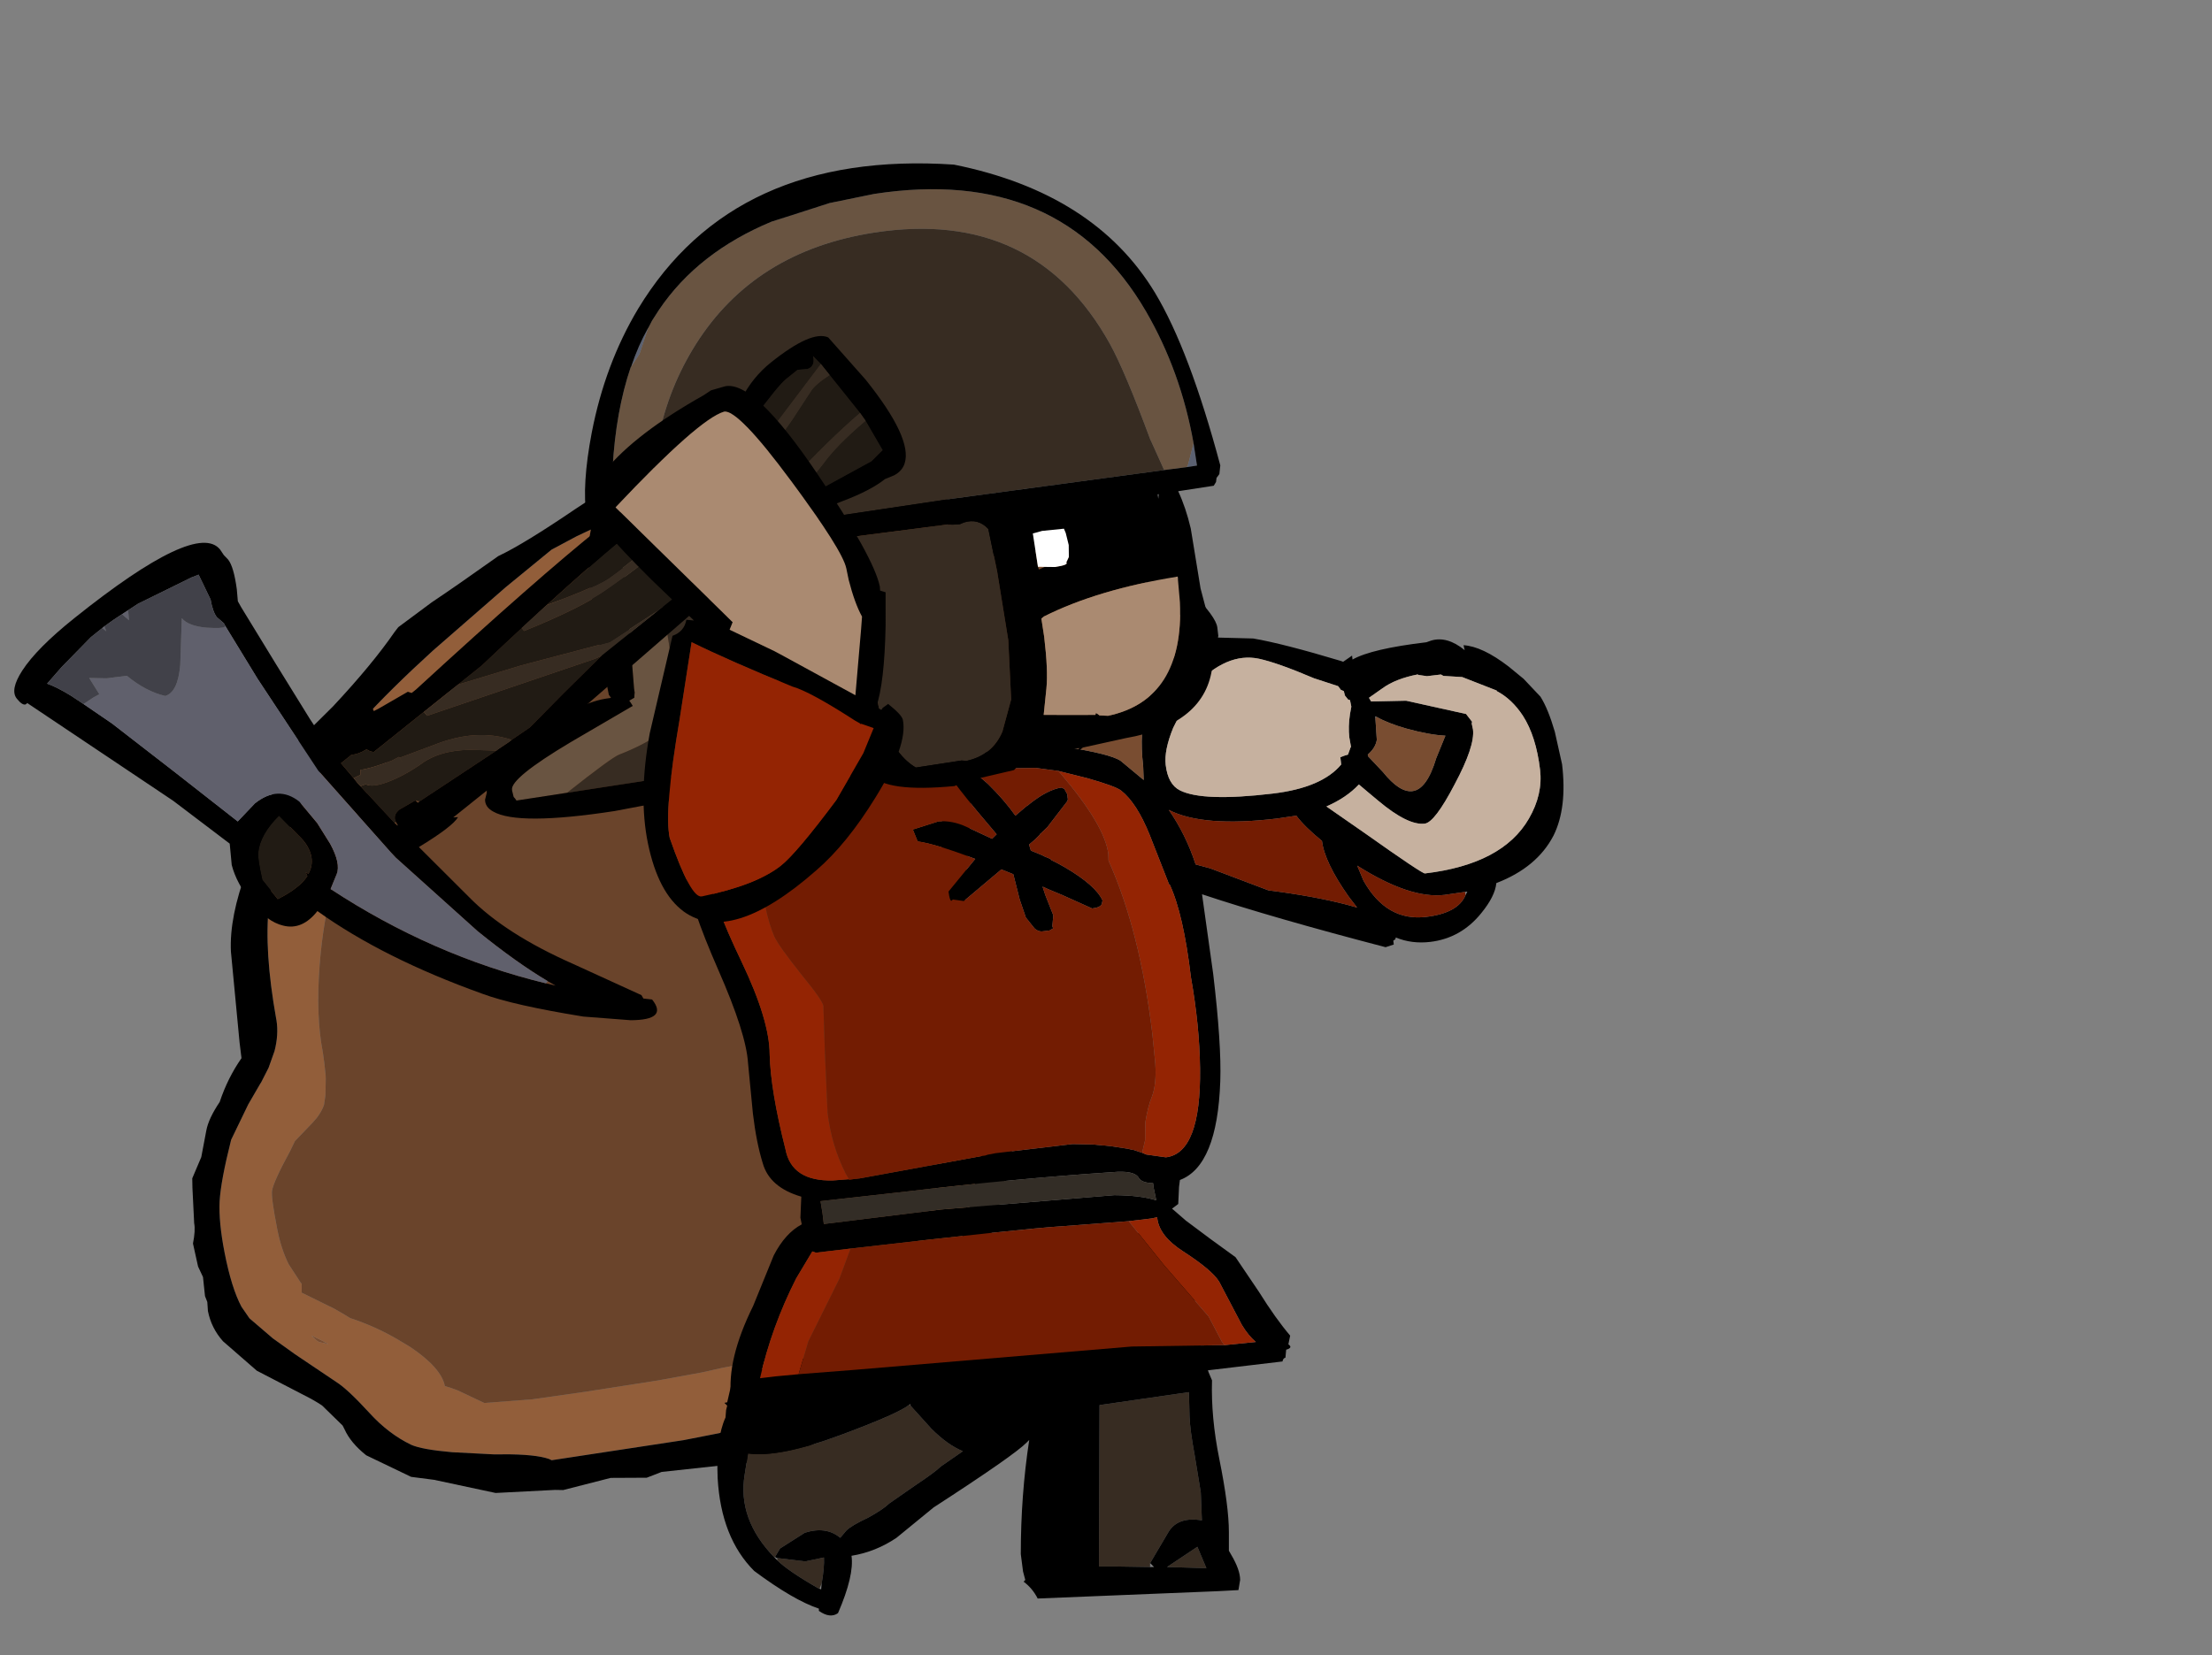 <?xml version="1.0" encoding="UTF-8" standalone="no"?>
<svg xmlns:ffdec="https://www.free-decompiler.com/flash" xmlns:xlink="http://www.w3.org/1999/xlink" ffdec:objectType="frame" height="147.2px" width="196.65px" xmlns="http://www.w3.org/2000/svg">
  <rect width="100%" height="100%" fill="#808080" stroke="none"/>
  <g transform="matrix(1.0, 0.0, 0.0, 1.0, 92.3, 141.7)">
    <use ffdec:characterId="370" height="88.25" transform="matrix(0.981, -0.192, 0.192, 0.981, -86.548, -89.393)" width="88.5" xlink:href="#shape0"/>
    <use ffdec:characterId="201" height="34.0" transform="matrix(1.0, 0.0, 0.0, 1.0, -28.5, -32.05)" width="46.45" xlink:href="#shape1"/>
    <use ffdec:characterId="374" height="77.3" transform="matrix(0.993, -0.118, 0.118, 0.993, -36.114, -91.602)" width="80.0" xlink:href="#shape2"/>
    <use ffdec:characterId="372" height="55.7" transform="matrix(0.988, -0.152, 0.152, 0.988, -56.861, -120.53)" width="69.15" xlink:href="#shape3"/>
    <use ffdec:characterId="373" height="77.0" transform="matrix(-0.622, -0.777, 0.777, -0.622, -54.918, -34.742)" width="60.1" xlink:href="#shape4"/>
    <use ffdec:characterId="199" height="46.8" transform="matrix(-0.976, 0.202, -0.202, -0.976, -8.336, -63.752)" width="25.3" xlink:href="#shape5"/>
  </g>
  <defs>
    <g id="shape0" transform="matrix(1.0, 0.0, 0.0, 1.0, 44.55, 44.3)">
      <path d="M5.75 35.6 L6.15 35.75 6.05 35.8 5.75 35.6 M-35.25 25.85 L-35.4 25.7 -35.7 25.3 -35.8 25.15 -35.05 25.7 -34.45 26.2 -35.25 25.85" fill="#794d31" fill-rule="evenodd" stroke="none"/>
      <path d="M20.45 -38.6 L21.35 -38.35 32.95 -35.1 Q35.45 -34.2 38.65 -31.1 41.95 -27.9 41.95 -26.1 41.95 -21.5 35.45 -19.05 33.0 -18.1 31.35 -16.7 L30.35 -15.8 Q28.6 -13.95 28.45 -11.85 28.3 -9.35 26.8 -3.4 L26.05 -0.05 25.9 0.85 Q25.45 3.15 25.45 4.65 L25.45 4.75 Q25.45 6.7 26.2 9.35 26.95 12.0 26.95 13.25 26.95 17.55 26.1 20.2 L22.6 27.9 Q20.2 32.9 17.85 34.65 L16.4 35.65 16.4 35.7 16.0 36.15 14.5 37.0 14.45 37.0 9.6 40.0 -1.9 40.65 -2.55 40.65 -5.1 40.65 -16.95 40.15 -17.15 40.0 Q-18.25 39.35 -21.1 38.8 L-21.15 38.8 -21.9 38.65 -25.5 37.75 Q-28.1 37.0 -28.95 36.4 -30.75 35.05 -32.05 32.9 -33.55 30.45 -34.4 29.65 L-37.55 26.5 -39.2 24.75 -40.9 22.6 -41.4 21.45 Q-41.95 19.65 -41.95 16.45 -41.95 13.65 -41.5 11.85 -41.05 10.1 -39.45 6.7 L-37.35 3.9 -35.95 2.3 -35.85 2.2 -34.95 1.05 -34.15 -0.3 Q-33.5 -1.65 -33.45 -2.95 L-33.45 -3.0 -33.45 -3.1 Q-33.35 -9.25 -32.15 -13.1 -30.5 -18.55 -25.9 -23.35 -22.15 -27.3 -13.5 -32.55 L-6.05 -36.85 -1.4 -39.35 1.05 -40.1 6.05 -41.35 9.3 -41.6 Q11.7 -41.3 20.45 -38.6 M6.15 35.75 L13.5 34.25 14.85 32.95 16.6 30.65 17.2 29.65 19.15 26.6 Q21.1 23.7 21.35 22.4 22.05 19.0 22.35 14.3 22.6 10.0 22.45 6.35 L22.45 6.2 23.5 -0.1 23.6 -0.85 24.45 -9.85 25.65 -14.25 Q26.3 -16.7 28.6 -17.85 L30.15 -18.6 35.4 -21.3 Q38.95 -23.5 38.95 -25.55 38.95 -26.45 36.6 -29.15 34.3 -31.75 32.95 -32.55 30.5 -33.95 28.4 -34.5 L24.45 -35.1 21.25 -35.85 19.3 -36.35 14.45 -37.6 7.15 -38.05 6.35 -37.65 2.35 -36.15 -4.4 -33.8 -8.1 -31.55 -12.25 -29.0 -12.9 -28.6 Q-18.35 -25.15 -21.45 -21.55 L-24.3 -17.45 -25.95 -14.35 Q-27.65 -11.0 -28.75 -7.0 -29.95 -2.65 -29.95 0.65 L-30.0 1.55 -30.1 2.7 -30.15 3.0 -30.45 4.4 -30.75 5.25 Q-31.2 6.0 -32.05 6.6 L-33.9 7.9 -34.5 8.7 Q-36.45 11.05 -36.75 11.85 -36.95 12.4 -36.95 15.3 -36.95 17.1 -36.55 18.55 L-35.8 20.4 -35.75 20.45 -35.9 21.25 -33.8 22.85 -33.4 23.15 Q-32.8 23.65 -32.1 24.3 -30.05 25.45 -28.35 26.95 L-27.35 27.85 Q-25.0 30.2 -25.0 31.85 -24.5 32.1 -23.95 32.45 L-21.85 34.0 -17.6 34.5 -12.8 34.75 -6.3 35.0 -2.35 35.05 -0.5 35.0 0.0 35.0 0.05 35.0 Q4.2 34.95 5.75 35.6 L6.05 35.8 6.15 35.75 M-35.25 25.85 L-34.45 26.2 -35.05 25.7 -35.8 25.15 -35.7 25.3 -35.4 25.7 -35.25 25.85" fill="#925e3a" fill-rule="evenodd" stroke="none"/>
      <path d="M20.45 -38.6 Q11.7 -41.3 9.3 -41.6 L6.05 -41.35 1.05 -40.1 -1.4 -39.35 -6.05 -36.85 -13.5 -32.55 Q-22.15 -27.3 -25.9 -23.35 -30.5 -18.55 -32.15 -13.1 -33.35 -9.25 -33.45 -3.1 L-33.45 -3.0 -33.45 -2.95 Q-33.5 -1.65 -34.15 -0.3 L-34.95 1.05 -35.85 2.2 -35.95 2.3 -37.35 3.9 -39.45 6.7 Q-41.05 10.1 -41.5 11.85 -41.95 13.65 -41.95 16.45 -41.95 19.65 -41.4 21.45 L-40.9 22.6 -39.2 24.75 -37.55 26.5 -34.4 29.65 Q-33.55 30.45 -32.05 32.9 -30.75 35.05 -28.95 36.4 -28.1 37.0 -25.5 37.75 L-21.9 38.65 -21.15 38.8 -21.1 38.8 Q-18.25 39.35 -17.15 40.0 L-16.95 40.15 -5.1 40.65 -2.55 40.65 -1.9 40.65 9.6 40.0 14.45 37.0 14.5 37.0 16.0 36.15 16.4 35.7 16.4 35.65 17.85 34.65 Q20.2 32.9 22.6 27.9 L26.1 20.2 Q26.95 17.55 26.95 13.25 26.95 12.0 26.2 9.35 25.45 6.7 25.45 4.75 L25.45 4.65 Q25.45 3.15 25.9 0.85 L26.05 -0.05 26.8 -3.4 Q28.3 -9.35 28.45 -11.85 28.6 -13.95 30.35 -15.8 L31.35 -16.7 Q33.0 -18.1 35.45 -19.05 41.95 -21.5 41.95 -26.1 41.95 -27.9 38.65 -31.1 35.45 -34.2 32.95 -35.1 L21.35 -38.35 20.45 -38.6 M1.4 -42.5 L2.5 -42.95 2.55 -42.95 2.7 -43.05 4.65 -43.95 6.0 -44.25 Q13.15 -44.55 17.15 -42.05 22.4 -41.15 28.1 -39.25 43.95 -34.05 43.95 -26.25 43.95 -22.1 42.2 -20.0 40.95 -18.5 38.15 -17.45 L33.6 -15.6 Q32.35 -14.85 31.55 -13.7 31.2 -10.6 29.25 -4.0 L28.95 -3.0 28.15 1.15 27.95 2.15 Q28.4 3.4 28.25 5.1 L28.55 7.1 28.75 7.85 29.0 10.6 29.6 16.65 29.2 18.6 Q28.75 19.9 28.75 20.5 L26.05 26.35 Q23.4 31.8 22.75 32.65 L20.15 35.6 18.35 37.05 17.65 37.55 Q16.95 39.05 14.45 40.3 12.4 41.3 9.35 41.95 5.55 43.7 2.8 43.95 L2.4 43.9 -7.55 43.05 -8.95 43.3 -12.1 42.7 -16.45 42.95 -17.15 42.8 -22.4 42.05 -27.55 39.85 -29.5 39.2 -33.05 36.55 Q-34.2 35.2 -34.5 33.9 L-34.6 33.55 -36.05 31.45 Q-36.65 30.85 -37.5 30.2 L-41.15 27.3 -43.6 24.15 Q-44.4 22.8 -44.4 21.25 L-44.3 20.45 -44.4 19.9 -44.25 18.2 -44.5 17.2 -44.55 15.15 -44.55 15.1 Q-44.1 14.0 -44.1 13.35 L-43.65 10.25 -43.5 9.4 -42.35 7.7 -41.45 5.45 Q-41.05 4.45 -39.8 3.2 -38.7 1.25 -37.15 -0.25 L-37.05 -1.65 -36.25 -9.75 Q-35.8 -12.8 -33.45 -16.6 L-31.8 -19.15 -30.4 -22.0 Q-28.8 -24.8 -26.75 -27.0 L-23.15 -29.4 Q-19.0 -32.4 -16.5 -34.85 L-16.1 -35.2 -12.75 -36.8 Q-10.35 -37.8 -6.15 -39.7 -3.75 -40.3 1.4 -42.5" fill="#000000" fill-rule="evenodd" stroke="none"/>
      <path d="M5.75 35.6 Q4.2 34.95 0.05 35.0 L0.0 35.0 -0.5 35.0 -2.35 35.05 -6.3 35.0 -12.8 34.75 -17.6 34.5 -21.85 34.0 -23.95 32.45 Q-24.5 32.1 -25.0 31.85 -25.0 30.2 -27.35 27.85 L-28.35 26.95 Q-30.05 25.45 -32.1 24.3 -32.8 23.65 -33.4 23.15 L-33.8 22.85 -35.9 21.25 -35.75 20.45 -35.8 20.4 -36.55 18.55 Q-36.95 17.1 -36.95 15.3 -36.95 12.4 -36.75 11.85 -36.45 11.05 -34.5 8.7 L-33.9 7.9 -32.05 6.6 Q-31.2 6.0 -30.75 5.25 L-30.45 4.4 -30.15 3.0 -30.1 2.7 -30.0 1.55 -29.95 0.65 Q-29.95 -2.65 -28.75 -7.0 -27.65 -11.0 -25.95 -14.35 L-24.3 -17.45 -21.45 -21.55 Q-18.35 -25.15 -12.9 -28.6 L-12.25 -29.0 -8.1 -31.55 -4.4 -33.8 2.35 -36.15 6.35 -37.65 7.15 -38.05 14.45 -37.6 19.3 -36.35 21.25 -35.85 24.45 -35.1 28.4 -34.5 Q30.5 -33.95 32.95 -32.55 34.3 -31.75 36.6 -29.15 38.95 -26.45 38.95 -25.55 38.95 -23.5 35.4 -21.3 L30.15 -18.6 28.6 -17.85 Q26.3 -16.7 25.65 -14.25 L24.45 -9.85 23.6 -0.85 23.5 -0.1 22.45 6.2 22.45 6.35 Q22.6 10.0 22.35 14.3 22.05 19.0 21.35 22.4 21.1 23.7 19.15 26.6 L17.2 29.65 16.6 30.65 14.85 32.95 13.5 34.25 6.15 35.75 5.75 35.6" fill="#6a442b" fill-rule="evenodd" stroke="none"/>
    </g>
    <g id="shape1" transform="matrix(1.0, 0.0, 0.0, 1.0, 29.45, 30.75)">
      <path d="M9.0 -1.05 L5.85 -1.1 4.45 -1.1 4.5 -15.45 11.75 -16.5 12.45 -16.6 12.5 -14.45 Q12.55 -13.2 12.95 -11.05 L13.5 -7.7 13.6 -5.2 Q11.5 -5.55 10.65 -4.2 L9.0 -1.4 9.0 -1.05 M-24.4 -1.9 Q-27.7 -5.3 -27.05 -9.25 L-26.75 -11.15 Q-23.95 -10.75 -18.35 -12.85 -13.25 -14.75 -12.4 -15.5 L-12.3 -15.4 -10.45 -13.35 Q-9.0 -11.9 -7.65 -11.35 L-9.6 -10.0 Q-10.1 -9.5 -11.9 -8.3 L-14.2 -6.7 Q-14.7 -6.2 -16.05 -5.45 -17.55 -4.75 -18.0 -4.3 L-18.55 -3.65 Q-19.8 -4.7 -21.7 -4.1 L-23.9 -2.7 -24.35 -1.95 -24.4 -1.9 M10.5 -1.05 L13.2 -2.85 14.0 -0.95 10.5 -1.05 M-24.15 -1.65 L-24.15 -1.85 -21.65 -1.55 -20.0 -1.9 Q-19.95 -1.05 -20.2 0.4 L-20.4 0.9 Q-23.2 -0.7 -24.15 -1.65" fill="#372c22" fill-rule="evenodd" stroke="none"/>
      <path d="M12.95 -26.5 Q12.9 -23.45 13.5 -20.7 13.9 -18.95 14.5 -17.65 14.4 -14.35 15.15 -10.65 16.0 -6.45 16.0 -4.15 L16.0 -2.5 16.2 -2.15 Q17.0 -0.8 17.0 0.1 L16.85 1.0 14.95 1.1 -1.0 1.75 Q-1.45 0.85 -2.25 0.25 L-2.1 0.1 -2.3 -0.65 -2.5 -2.2 Q-2.5 -7.45 -1.75 -12.35 L-2.0 -12.1 Q-3.15 -10.95 -10.25 -6.35 L-13.55 -3.65 Q-15.4 -2.4 -17.55 -2.05 -17.3 -0.3 -18.75 3.05 -19.45 3.55 -20.45 2.85 L-20.45 2.65 Q-22.7 1.9 -26.2 -0.7 -29.15 -3.65 -29.45 -8.95 -29.6 -12.5 -28.75 -14.35 L-28.7 -15.0 -28.6 -15.4 -28.85 -15.65 -28.6 -15.7 -28.15 -17.65 -26.9 -18.3 -26.3 -18.3 -24.75 -18.95 -22.7 -19.4 Q-19.2 -20.1 -17.0 -22.3 L-15.95 -22.65 Q-12.55 -25.45 -9.55 -26.65 -3.2 -29.1 1.3 -24.6 L1.55 -24.35 Q3.4 -28.25 5.9 -29.95 8.6 -31.75 10.8 -29.6 L12.95 -26.5 M9.0 -1.4 L10.65 -4.2 Q11.5 -5.55 13.6 -5.2 L13.5 -7.7 12.95 -11.05 Q12.55 -13.2 12.5 -14.45 L12.45 -16.6 11.75 -16.5 4.5 -15.45 4.45 -1.1 5.85 -1.1 9.0 -1.05 9.05 -1.05 9.35 -1.05 9.0 -1.4 M10.5 -1.05 L14.0 -0.95 13.2 -2.85 10.5 -1.05 M-12.4 -15.5 Q-13.25 -14.75 -18.35 -12.85 -23.95 -10.75 -26.75 -11.15 L-27.05 -9.25 Q-27.7 -5.3 -24.4 -1.9 L-24.15 -1.65 Q-23.2 -0.7 -20.4 0.9 -20.35 0.85 -20.25 0.95 L-20.2 0.4 Q-19.95 -1.05 -20.0 -1.9 L-21.65 -1.55 -24.15 -1.85 Q-24.25 -1.85 -24.35 -1.95 L-23.9 -2.7 -21.7 -4.1 Q-19.8 -4.7 -18.55 -3.65 L-18.0 -4.3 Q-17.55 -4.75 -16.05 -5.45 -14.7 -6.2 -14.2 -6.7 L-11.9 -8.3 Q-10.1 -9.5 -9.6 -10.0 L-7.65 -11.35 Q-9.0 -11.9 -10.45 -13.35 L-12.3 -15.4 -12.35 -15.55 -12.4 -15.5" fill="#000000" fill-rule="evenodd" stroke="none"/>
      <path d="M9.0 -1.05 L9.0 -1.4 9.05 -1.05 9.0 -1.05" fill="#5b6171" fill-rule="evenodd" stroke="none"/>
    </g>
    <g id="shape2" transform="matrix(1.0, 0.0, 0.0, 1.0, 23.0, 39.8)">
      <path d="M27.95 -27.1 L31.05 -26.65 Q33.6 -25.9 38.55 -23.75 L38.75 -23.65 39.6 -24.1 39.6 -23.75 Q41.4 -24.5 46.3 -24.5 L46.75 -24.6 Q48.2 -24.85 49.6 -23.4 L49.55 -23.85 Q51.2 -23.55 53.3 -21.5 L54.5 -20.25 55.8 -18.5 Q56.35 -17.35 56.7 -15.25 L57.0 -12.3 Q57.0 -8.4 55.5 -6.1 53.7 -3.45 49.95 -2.5 49.7 -1.35 48.3 0.0 46.25 2.0 43.5 2.0 41.85 2.0 40.5 1.25 L40.45 1.4 40.25 1.5 40.25 1.85 39.5 2.0 Q29.8 -1.8 23.85 -4.6 L24.0 2.55 Q24.0 8.85 23.5 12.1 22.35 19.55 18.9 20.4 L18.75 21.0 18.5 22.5 17.9 22.85 18.0 22.95 19.0 24.05 21.0 25.95 23.0 27.8 24.7 31.1 Q25.9 33.65 27.0 35.3 L26.75 36.05 Q27.15 36.4 26.5 36.5 L26.35 37.2 Q26.15 37.2 26.05 37.5 L14.0 37.5 Q8.75 35.55 -4.25 35.4 -10.85 35.3 -20.9 35.5 L-21.0 35.8 -21.4 35.9 -22.6 36.0 -22.8 35.85 -23.0 34.9 Q-23.0 31.5 -20.1 27.05 L-17.75 22.8 Q-16.5 20.95 -14.95 20.35 L-15.0 19.75 -14.7 17.9 Q-17.4 16.75 -17.75 14.55 -18.1 12.65 -18.1 10.05 L-18.0 5.55 Q-17.85 2.9 -19.65 -3.0 -21.5 -9.1 -21.5 -11.8 L-21.5 -16.75 Q-21.05 -18.4 -17.35 -21.6 -15.2 -23.5 -8.25 -22.15 L-7.75 -22.05 -6.1 -25.6 -4.0 -29.5 Q-1.75 -34.15 3.05 -37.1 11.95 -42.75 20.75 -36.6 23.75 -34.5 26.05 -31.45 28.0 -28.95 28.0 -28.0 L28.0 -27.25 27.95 -27.1 M23.25 -31.6 Q18.85 -36.75 10.65 -36.75 3.75 -36.75 -1.5 -29.95 -4.15 -26.5 -6.15 -21.7 -2.3 -20.85 0.05 -19.75 L6.8 -19.45 13.5 -19.0 Q17.2 -17.95 18.05 -17.25 L19.9 -15.3 20.0 -16.55 Q20.0 -22.65 23.8 -25.75 24.95 -26.65 26.4 -26.95 L25.65 -28.1 Q24.35 -30.4 23.25 -31.6 M12.45 -17.0 L10.5 -17.5 7.65 -17.8 7.3 -17.8 7.2 -17.8 5.05 -17.9 4.85 -17.9 5.05 -17.75 6.1 -16.6 Q7.35 -15.05 8.2 -13.5 L9.25 -14.2 9.45 -14.3 9.6 -14.4 Q11.3 -15.45 12.55 -15.5 L12.8 -15.35 13.0 -14.85 13.0 -14.5 13.0 -14.45 13.0 -14.35 12.95 -14.3 12.95 -14.25 10.9 -12.15 10.3 -11.7 10.25 -11.65 10.2 -11.65 10.2 -11.6 9.7 -11.2 9.1 -10.8 9.2 -10.25 10.1 -9.75 10.4 -9.55 10.5 -9.5 10.85 -9.3 10.85 -9.25 10.9 -9.25 10.9 -9.2 11.5 -8.8 12.05 -8.4 Q14.55 -6.5 15.0 -5.1 L14.9 -4.8 Q14.75 -4.5 14.0 -4.5 L13.75 -4.65 11.75 -5.85 11.5 -6.0 10.35 -6.65 9.85 -6.95 10.0 -6.2 10.5 -4.3 10.3 -3.35 10.35 -3.15 10.0 -3.0 9.5 -3.0 9.3 -3.0 Q8.95 -3.05 8.7 -3.35 L8.05 -4.4 8.0 -4.65 7.7 -6.05 7.4 -8.35 6.4 -8.9 2.75 -6.5 1.8 -6.75 1.65 -6.65 Q1.5 -6.7 1.5 -7.5 L4.2 -10.1 Q0.85 -11.85 -0.7 -12.25 L-1.0 -13.35 1.35 -13.8 Q2.6 -13.75 3.8 -13.0 L5.9 -11.7 6.35 -12.05 4.9 -14.25 Q3.35 -16.65 2.7 -17.9 L2.65 -17.9 -1.5 -18.0 -4.05 -18.45 -10.5 -19.5 -14.1 -19.8 Q-17.55 -19.55 -18.8 -17.0 -19.5 -15.6 -19.5 -11.85 -19.5 -9.3 -17.5 -3.45 -15.65 2.0 -16.0 5.0 -16.3 8.2 -15.6 13.55 -15.4 16.45 -11.75 16.8 L-9.35 16.9 1.75 16.2 1.95 16.2 2.2 16.15 2.9 16.1 9.8 16.1 11.6 16.35 12.5 16.55 12.55 16.55 13.2 16.7 14.65 17.1 15.05 17.25 15.1 17.25 15.85 17.6 16.2 17.8 17.9 18.25 Q21.05 18.25 21.85 10.75 22.25 6.95 22.0 2.6 22.0 -3.05 21.1 -5.8 L21.05 -5.85 21.05 -5.8 21.0 -5.95 21.0 -6.0 19.85 -10.4 Q19.05 -13.35 17.8 -14.6 17.35 -15.05 14.95 -16.05 L12.45 -17.0 M38.8 -20.25 L38.55 -20.65 38.5 -21.05 38.25 -21.2 38.05 -21.55 36.0 -22.5 Q32.95 -24.25 31.35 -24.8 28.55 -25.75 25.3 -23.0 L23.05 -19.6 Q22.0 -17.7 22.0 -16.4 22.0 -14.65 23.0 -14.0 24.9 -12.75 31.15 -12.75 35.55 -12.75 37.5 -14.6 L37.5 -15.25 37.9 -15.35 38.2 -15.4 38.5 -16.0 38.55 -16.05 38.5 -16.9 Q38.5 -17.85 38.8 -18.95 L39.0 -19.6 38.95 -20.2 38.8 -20.25 M41.0 -18.3 L40.9 -16.4 Q40.7 -15.7 39.95 -15.2 L39.95 -15.05 41.1 -13.5 Q42.35 -11.5 43.5 -11.5 44.8 -11.5 45.95 -14.15 L47.0 -16.05 Q45.55 -16.3 43.6 -17.1 42.05 -17.75 41.1 -18.45 L41.0 -18.5 41.0 -18.3 M24.85 -6.8 L29.75 -4.25 Q33.75 -3.25 36.55 -2.15 L37.4 -1.8 36.75 -2.9 Q35.0 -6.15 35.0 -8.05 33.6 -9.5 33.0 -10.55 L31.25 -10.5 Q24.6 -10.5 21.8 -12.4 23.05 -10.05 23.6 -7.3 L24.85 -6.8 M39.55 -11.9 L38.85 -12.65 Q37.6 -11.6 35.75 -11.05 L38.85 -8.3 Q43.5 -4.1 43.75 -4.1 50.7 -4.1 53.5 -7.85 55.0 -9.85 55.0 -12.05 55.0 -15.05 54.05 -17.0 53.25 -18.6 52.0 -19.45 L52.0 -19.5 49.1 -21.05 47.45 -21.35 47.25 -21.5 46.0 -21.5 45.25 -21.7 45.2 -21.75 Q43.2 -21.6 41.95 -20.9 L40.65 -20.2 40.8 -19.85 43.9 -19.55 49.05 -17.75 49.5 -17.0 49.45 -16.85 49.5 -16.3 Q49.5 -14.8 47.3 -11.65 45.15 -8.5 44.25 -8.5 42.75 -8.5 40.4 -11.0 L39.55 -11.9 M47.1 -2.05 L45.25 -2.0 Q42.15 -2.0 37.85 -5.5 L38.25 -4.1 Q39.85 -0.25 43.4 -0.25 46.25 -0.25 47.1 -1.75 L47.3 -2.05 47.1 -2.05 M16.5 20.4 Q15.5 20.25 15.3 19.8 15.0 19.05 13.0 19.0 4.3 18.55 -5.25 18.55 L-13.0 18.5 -13.05 18.5 -13.0 19.6 -13.0 20.55 -2.5 20.5 12.95 21.05 Q15.3 21.35 16.6 21.95 L16.5 20.8 16.5 20.4 M21.1 35.45 L23.9 35.5 Q23.3 34.85 22.85 33.85 L21.3 29.8 Q20.8 28.7 18.45 26.75 16.5 25.15 16.5 23.55 L16.5 23.45 16.0 23.5 13.95 23.5 8.05 23.25 Q4.6 23.05 -10.9 23.0 L-14.0 23.0 -14.3 22.85 -16.0 25.05 Q-18.7 29.1 -20.25 33.5 L-19.85 33.5 -18.95 33.5 -18.85 33.5 -18.8 33.5 -16.8 33.55 -11.85 33.75 12.9 34.6 21.1 35.45" fill="#000000" fill-rule="evenodd" stroke="none"/>
      <path d="M23.25 -31.6 Q24.35 -30.4 25.65 -28.1 L26.4 -26.95 Q24.95 -26.65 23.8 -25.75 20.0 -22.65 20.0 -16.55 L19.9 -15.3 18.05 -17.25 Q17.2 -17.95 13.5 -19.0 L6.8 -19.45 0.05 -19.75 Q-2.3 -20.85 -6.15 -21.7 -4.15 -26.5 -1.5 -29.95 3.75 -36.75 10.65 -36.75 18.85 -36.75 23.25 -31.6 M41.1 -18.45 Q42.05 -17.75 43.6 -17.1 45.55 -16.3 47.0 -16.05 L45.95 -14.15 Q44.8 -11.5 43.5 -11.5 42.35 -11.5 41.1 -13.5 L39.95 -15.05 39.95 -15.2 Q40.7 -15.7 40.9 -16.4 L41.0 -18.3 41.1 -18.45" fill="#794d31" fill-rule="evenodd" stroke="none"/>
      <path d="M38.8 -20.25 L38.95 -20.2 39.0 -19.6 38.8 -18.95 Q38.5 -17.85 38.5 -16.9 L38.55 -16.05 38.5 -16.0 38.2 -15.4 37.9 -15.35 37.5 -15.25 37.5 -14.6 Q35.55 -12.75 31.15 -12.75 24.9 -12.75 23.0 -14.0 22.0 -14.65 22.0 -16.4 22.0 -17.7 23.05 -19.6 L25.3 -23.0 Q28.55 -25.75 31.35 -24.8 32.95 -24.25 36.0 -22.5 L38.05 -21.55 38.25 -21.2 38.5 -21.05 38.55 -20.65 38.8 -20.25 M39.55 -11.9 L40.4 -11.0 Q42.75 -8.5 44.25 -8.5 45.15 -8.5 47.3 -11.65 49.5 -14.8 49.5 -16.3 L49.45 -16.85 49.5 -17.0 49.05 -17.75 43.9 -19.55 40.8 -19.85 40.65 -20.2 41.95 -20.9 Q43.2 -21.6 45.2 -21.75 L45.25 -21.7 46.0 -21.5 47.25 -21.5 47.45 -21.35 49.1 -21.05 52.0 -19.5 52.0 -19.45 Q53.25 -18.6 54.05 -17.0 55.0 -15.05 55.0 -12.05 55.0 -9.85 53.5 -7.85 50.7 -4.1 43.75 -4.1 43.5 -4.1 38.85 -8.3 L35.75 -11.05 Q37.6 -11.6 38.85 -12.65 L39.55 -11.9" fill="#c6b19f" fill-rule="evenodd" stroke="none"/>
      <path d="M16.5 20.4 L16.5 20.8 16.6 21.95 Q15.3 21.35 12.95 21.05 L-2.5 20.5 -13.0 20.55 -13.0 19.6 -13.05 18.5 -13.0 18.5 -5.25 18.55 Q4.3 18.55 13.0 19.0 15.0 19.05 15.3 19.8 15.5 20.25 16.5 20.4" fill="#332d26" fill-rule="evenodd" stroke="none"/>
      <path d="M-14.1 -19.8 L-14.65 -18.35 Q-15.0 -16.95 -15.0 -12.1 -15.0 -7.5 -14.35 -5.35 -14.05 -4.45 -12.35 -1.7 -10.75 0.8 -10.75 1.3 L-11.1 5.35 -11.5 10.75 Q-11.5 13.7 -10.55 16.3 L-10.3 16.9 -9.35 16.9 -11.75 16.8 Q-15.4 16.45 -15.6 13.55 -16.3 8.2 -16.0 5.0 -15.65 2.0 -17.5 -3.45 -19.5 -9.3 -19.5 -11.85 -19.5 -15.6 -18.8 -17.0 -17.55 -19.55 -14.1 -19.8 M15.85 17.6 L16.25 16.5 16.45 14.95 Q16.85 13.55 17.3 12.75 17.85 11.7 17.95 9.85 L18.0 7.25 Q18.0 -2.0 15.95 -8.55 L16.0 -9.15 Q16.0 -11.7 12.6 -16.8 L12.45 -17.0 14.95 -16.05 Q17.35 -15.05 17.8 -14.6 19.05 -13.35 19.85 -10.4 L21.0 -6.0 21.0 -5.95 21.05 -5.8 21.1 -5.8 Q22.0 -3.05 22.0 2.6 22.25 6.95 21.85 10.75 21.05 18.25 17.9 18.25 L16.2 17.8 15.85 17.6 M13.95 23.5 L16.0 23.5 16.5 23.45 16.5 23.55 Q16.5 25.15 18.45 26.75 20.8 28.7 21.3 29.8 L22.85 33.85 Q23.3 34.85 23.9 35.5 L21.1 35.45 20.9 35.1 20.0 32.75 16.6 27.75 13.95 23.5 M-16.8 33.55 L-18.8 33.5 -18.85 33.5 -18.95 33.5 -19.85 33.5 -20.25 33.5 Q-18.7 29.1 -16.0 25.05 L-14.3 22.85 -14.0 23.0 -10.9 23.0 -12.2 25.55 -15.6 30.75 -16.8 33.55" fill="#942403" fill-rule="evenodd" stroke="none"/>
      <path d="M-14.1 -19.8 L-10.5 -19.5 -4.05 -18.45 -1.5 -18.0 2.65 -17.9 2.7 -17.9 Q3.35 -16.65 4.9 -14.25 L6.35 -12.05 5.9 -11.7 3.8 -13.0 Q2.6 -13.75 1.35 -13.8 L-1.0 -13.35 -0.7 -12.25 Q0.85 -11.85 4.2 -10.1 L1.5 -7.5 Q1.5 -6.7 1.65 -6.65 L1.8 -6.75 2.75 -6.5 6.4 -8.9 7.4 -8.35 7.7 -6.05 8.0 -4.65 8.05 -4.4 8.7 -3.35 Q8.95 -3.05 9.3 -3.0 L9.5 -3.0 10.0 -3.0 10.35 -3.15 10.3 -3.35 10.5 -4.3 10.0 -6.2 9.85 -6.95 10.35 -6.65 11.5 -6.0 11.75 -5.85 13.75 -4.65 14.0 -4.5 Q14.75 -4.5 14.9 -4.8 L15.0 -5.1 Q14.55 -6.5 12.05 -8.4 L11.5 -8.8 10.9 -9.2 10.9 -9.25 10.85 -9.25 10.85 -9.3 10.5 -9.5 10.4 -9.55 10.1 -9.75 9.2 -10.25 9.1 -10.8 9.7 -11.2 10.2 -11.6 10.2 -11.65 10.25 -11.65 10.3 -11.7 10.9 -12.15 12.95 -14.25 12.95 -14.3 13.0 -14.35 13.0 -14.45 13.0 -14.5 13.0 -14.85 12.8 -15.35 12.55 -15.5 Q11.3 -15.45 9.6 -14.4 L9.45 -14.3 9.25 -14.2 8.2 -13.5 Q7.35 -15.05 6.1 -16.6 L5.05 -17.75 4.85 -17.9 5.05 -17.9 7.2 -17.8 7.3 -17.8 7.65 -17.8 10.5 -17.5 12.45 -17.0 12.6 -16.8 Q16.0 -11.7 16.0 -9.15 L15.95 -8.55 Q18.0 -2.0 18.0 7.25 L17.95 9.85 Q17.85 11.7 17.3 12.75 16.85 13.55 16.45 14.95 L16.25 16.5 15.85 17.6 15.1 17.25 15.05 17.25 14.65 17.1 13.2 16.7 12.55 16.55 12.5 16.55 11.6 16.35 9.8 16.1 2.9 16.1 2.2 16.15 1.95 16.2 1.75 16.2 -9.35 16.9 -10.3 16.9 -10.55 16.3 Q-11.5 13.7 -11.5 10.75 L-11.1 5.35 -10.75 1.3 Q-10.75 0.8 -12.35 -1.7 -14.05 -4.45 -14.35 -5.35 -15.0 -7.5 -15.0 -12.1 -15.0 -16.95 -14.65 -18.35 L-14.1 -19.8 M24.85 -6.8 L23.6 -7.3 Q23.05 -10.05 21.8 -12.4 24.6 -10.5 31.25 -10.5 L33.0 -10.55 Q33.6 -9.5 35.0 -8.05 35.0 -6.15 36.75 -2.9 L37.4 -1.8 36.55 -2.15 Q33.75 -3.25 29.75 -4.25 L24.85 -6.8 M47.1 -1.75 Q46.25 -0.25 43.4 -0.25 39.85 -0.25 38.25 -4.1 L37.85 -5.5 Q42.15 -2.0 45.25 -2.0 L47.1 -2.05 47.1 -1.75 M13.95 23.5 L16.6 27.75 20.0 32.75 20.9 35.1 21.1 35.45 12.9 34.6 -11.85 33.75 -16.8 33.55 -15.6 30.75 -12.2 25.55 -10.9 23.0 Q4.6 23.05 8.05 23.25 L13.95 23.5" fill="#731c02" fill-rule="evenodd" stroke="none"/>
    </g>
    <g id="shape3" transform="matrix(1.0, 0.0, 0.0, 1.0, 34.55, 27.85)">
      <path d="M3.8 -25.1 L7.85 -25.3 Q24.65 -25.3 30.15 -11.3 32.4 -5.55 32.55 0.95 L31.8 2.7 31.65 2.95 29.6 2.9 28.85 0.2 28.8 0.05 Q27.5 -6.3 26.55 -8.9 21.75 -21.9 7.35 -21.9 -3.45 -21.9 -9.9 -14.45 -15.7 -7.75 -16.25 2.5 L-16.3 8.6 -16.25 14.75 Q-16.25 17.2 -16.65 17.8 -17.7 19.55 -22.15 20.55 -22.85 20.7 -27.25 23.2 L-31.8 23.2 -31.9 23.0 -32.0 22.85 -32.05 22.3 -32.05 22.2 Q-32.05 21.15 -26.25 18.8 L-20.3 16.45 -20.5 16.0 -20.55 15.95 -20.05 15.75 -20.0 15.5 -19.95 15.3 -19.95 14.95 -19.8 12.9 -19.75 12.2 -19.4 7.05 -19.3 5.4 -19.3 5.2 -19.3 5.15 -19.3 5.0 -19.3 4.9 -19.3 4.85 -19.3 4.75 -19.3 4.7 -19.35 1.3 -19.4 0.9 -19.45 0.5 -19.45 0.45 -19.4 -0.3 -18.05 -5.7 -18.85 -4.75 Q-17.8 -9.7 -15.9 -13.35 L-15.85 -13.4 -14.95 -14.4 -13.85 -16.55 -13.8 -16.6 -13.4 -17.15 -12.65 -18.0 Q-8.45 -22.55 -1.55 -24.25 L0.7 -24.65 3.8 -25.1" fill="#695441" fill-rule="evenodd" stroke="none"/>
      <path d="M-27.25 23.2 Q-22.85 20.7 -22.15 20.55 -17.7 19.55 -16.65 17.8 -16.25 17.2 -16.25 14.75 L-16.3 8.6 -16.25 2.5 Q-15.7 -7.75 -9.9 -14.45 -3.45 -21.9 7.35 -21.9 21.75 -21.9 26.55 -8.9 27.5 -6.3 28.8 0.05 L28.85 0.2 29.6 2.9 10.35 2.55 -1.85 2.5 -4.9 2.85 -4.8 3.35 -4.75 4.05 Q-5.65 5.4 -6.05 8.25 L-6.8 14.85 Q-8.0 23.15 -14.0 23.2 L-27.25 23.2 M7.9 25.7 L3.75 25.7 Q1.85 24.15 1.35 20.4 1.2 19.05 1.2 14.3 L1.2 9.1 0.9 5.05 0.95 5.0 1.1 4.55 9.35 4.75 9.85 4.75 9.85 4.8 10.9 4.9 11.3 4.8 Q12.6 4.6 13.35 5.7 L13.55 9.55 13.6 15.75 13.05 21.0 11.85 23.7 Q10.65 25.65 8.3 25.8 L7.9 25.7" fill="#372c22" fill-rule="evenodd" stroke="none"/>
      <path d="M3.8 -25.1 L0.7 -24.65 -1.55 -24.25 3.8 -25.1 M-13.85 -16.55 L-14.95 -14.4 -15.85 -13.4 Q-14.95 -15.15 -13.85 -16.55 M-18.85 -4.75 L-18.05 -5.7 -19.4 -0.3 -19.45 0.45 -19.6 -0.15 -18.85 -4.75 M31.65 2.95 L31.8 2.7 32.55 0.95 32.55 2.95 32.05 2.95 31.65 2.95" fill="#5b6171" fill-rule="evenodd" stroke="none"/>
      <path d="M31.2 -12.8 Q33.45 -7.3 34.6 3.25 L34.4 4.0 34.1 4.3 34.0 4.65 33.75 4.95 30.55 4.95 Q31.0 6.5 31.15 8.4 L31.2 13.8 31.5 16.65 Q31.65 19.05 31.2 20.75 29.85 25.8 22.6 25.95 L18.7 26.2 17.5 26.9 18.4 26.2 18.05 26.2 13.9 26.0 12.35 27.25 7.8 27.6 7.45 27.7 6.9 27.85 Q0.75 27.5 -0.3 25.7 L-0.6 24.95 -0.8 24.95 -1.45 24.95 -3.7 25.2 -4.8 25.15 Q-5.45 24.7 -6.7 24.75 L-7.5 24.9 -23.3 25.45 Q-32.0 25.45 -34.0 23.85 -34.65 23.35 -34.55 22.7 L-34.3 22.1 Q-34.3 20.8 -30.0 18.2 -25.45 15.45 -22.55 15.45 L-22.1 15.45 -22.25 15.15 -22.3 13.95 Q-22.55 8.1 -22.4 5.1 -22.25 2.1 -21.6 0.4 L-21.8 -0.8 Q-21.8 -3.65 -20.2 -8.15 -18.1 -14.0 -14.45 -18.4 -3.85 -31.05 15.25 -26.8 27.25 -22.4 31.2 -12.8 M32.55 0.95 Q32.4 -5.55 30.15 -11.3 24.65 -25.3 7.85 -25.3 L3.8 -25.1 -1.55 -24.25 Q-8.45 -22.55 -12.65 -18.0 L-13.4 -17.15 -13.8 -16.6 -13.85 -16.55 Q-14.95 -15.15 -15.85 -13.4 L-15.9 -13.35 Q-17.8 -9.7 -18.85 -4.75 L-19.6 -0.15 -19.45 0.45 -19.45 0.5 -19.4 0.9 -19.35 1.3 -19.3 4.7 -19.3 4.75 -19.3 4.85 -19.3 4.9 -19.3 5.0 -19.3 5.15 -19.3 5.2 -19.3 5.4 -19.4 7.05 -19.75 12.2 -19.8 12.9 -19.95 14.95 -19.95 15.3 -20.0 15.5 -20.05 15.75 -20.55 15.95 -20.5 16.0 -20.3 16.45 -26.25 18.8 Q-32.05 21.15 -32.05 22.2 L-32.05 22.3 -32.0 22.85 -31.9 23.0 -31.8 23.2 -27.25 23.2 -14.0 23.2 Q-8.0 23.15 -6.8 14.85 L-6.05 8.25 Q-5.65 5.4 -4.75 4.05 L-4.8 3.35 -4.9 2.85 -1.85 2.5 10.35 2.55 29.6 2.9 31.65 2.95 32.05 2.95 32.55 2.95 32.55 0.95 M28.8 4.95 L28.7 4.95 28.7 5.35 28.8 4.95 M20.3 23.35 L20.4 23.4 20.6 23.6 21.35 23.75 Q28.25 23.35 29.2 14.75 L29.35 12.45 Q22.15 12.5 17.05 14.15 L16.8 14.3 16.8 14.6 16.8 15.95 Q16.7 18.95 16.3 20.5 L15.7 22.8 18.6 23.25 20.25 23.5 20.3 23.35 M8.3 25.8 Q10.65 25.65 11.85 23.7 L13.05 21.0 13.6 15.75 13.55 9.55 13.35 5.7 Q12.6 4.6 11.3 4.8 L10.9 4.9 9.85 4.8 9.85 4.75 9.35 4.75 1.1 4.55 0.95 5.0 0.9 5.05 1.2 9.1 1.2 14.3 Q1.2 19.05 1.35 20.4 1.85 24.15 3.75 25.7 L7.9 25.7 7.95 25.85 8.3 25.8 M17.8 9.8 L18.7 9.95 Q19.95 9.95 19.75 9.7 L20.05 9.25 20.2 8.2 20.1 7.1 20.0 6.7 18.05 6.6 17.65 6.65 17.2 6.6 17.2 6.7 17.2 9.7 17.25 9.95 17.8 9.8" fill="#000000" fill-rule="evenodd" stroke="none"/>
      <path d="M20.3 23.35 L20.25 23.5 18.6 23.25 15.7 22.8 16.3 20.5 Q16.7 18.95 16.8 15.95 L16.8 14.6 16.8 14.3 17.05 14.15 Q22.15 12.5 29.35 12.45 L29.2 14.75 Q28.25 23.35 21.35 23.75 L20.6 23.6 20.4 23.4 20.3 23.35" fill="#aa8a71" fill-rule="evenodd" stroke="none"/>
      <path d="M17.65 6.65 L18.05 6.6 20.0 6.7 20.1 7.1 20.2 8.2 20.05 9.25 19.75 9.7 Q19.95 9.95 18.7 9.95 L17.8 9.8 17.2 9.7 17.2 6.7 17.65 6.65" fill="#ffffff" fill-rule="evenodd" stroke="none"/>
    </g>
    <g id="shape4" transform="matrix(1.0, 0.0, 0.0, 1.0, 30.05, 41.5)">
      <path d="M1.3 -34.5 Q3.05 -33.65 3.45 -33.25 4.6 -32.1 4.85 -29.75 L2.4 -29.5 Q1.1 -29.3 0.15 -29.8 -0.55 -30.2 -0.85 -30.95 L-0.7 -31.0 -0.6 -31.05 -0.95 -31.15 Q-1.35 -32.4 -0.9 -34.5 L1.3 -34.5 M3.3 -22.45 L5.05 -22.5 5.05 -21.3 Q4.7 -20.8 4.6 -20.0 L4.6 -19.95 4.25 -19.8 4.0 -19.6 4.0 -13.85 3.55 -13.85 -1.85 1.05 -2.0 1.65 -2.5 -3.1 -3.0 -7.35 -2.85 -9.3 Q-0.05 -11.1 1.15 -15.05 L2.15 -18.1 1.75 -18.15 2.25 -18.1 2.4 -18.85 Q3.1 -20.95 3.5 -21.5 L3.15 -21.8 3.3 -22.45 M4.0 -9.95 L4.0 -7.25 Q5.0 4.75 5.0 11.05 L5.0 20.5 Q5.0 21.6 6.0 25.35 7.0 29.1 7.0 30.0 L7.0 31.3 6.5 32.05 Q6.25 32.75 7.1 33.15 L6.1 33.25 4.0 25.0 Q3.7 24.1 3.35 19.95 3.0 16.0 3.0 14.25 L2.95 10.95 Q2.9 8.2 3.0 6.55 3.05 5.55 4.0 2.5 L4.6 0.65 4.4 -2.35 4.05 -2.35 Q2.45 3.0 2.3 5.8 2.1 8.55 2.15 13.0 2.2 17.4 2.5 21.0 2.75 24.55 3.0 25.3 L3.8 28.1 4.75 31.0 Q5.0 31.65 4.85 33.25 L2.15 33.25 0.5 33.25 Q0.4 29.75 -0.4 24.25 L-1.75 15.05 -2.0 15.05 -2.0 8.1 -1.5 3.0 1.8 -4.45 4.0 -9.95 M-0.35 33.2 L-3.35 32.75 -3.5 31.35 -2.75 27.1 -2.05 23.15 -1.0 27.8 Q-0.45 29.75 -0.35 33.05 L-0.35 33.2 M-2.75 -10.95 L-2.0 -19.15 -1.7 -19.4 -1.45 -21.0 Q-1.45 -21.8 -2.1 -21.95 L-2.1 -22.1 2.7 -22.45 2.35 -22.4 2.2 -21.95 Q1.6 -21.7 1.15 -20.35 0.6 -18.7 0.5 -16.6 0.25 -14.4 -1.65 -12.25 L-2.75 -10.95" fill="#211b14" fill-rule="evenodd" stroke="none"/>
      <path d="M27.8 -31.6 L27.8 -32.15 27.8 -32.75 27.8 -32.9 27.35 -36.6 27.0 -38.55 Q26.2 -38.05 24.8 -37.55 L23.55 -37.15 20.6 -36.25 13.55 -34.55 6.75 -32.95 7.05 -30.75 Q7.05 -28.1 4.7 -27.55 L2.2 -27.5 0.05 -27.75 Q-1.95 -28.1 -2.45 -29.0 L-3.15 -30.25 Q-13.45 -26.9 -21.75 -20.5 L-22.45 -19.95 -21.7 -20.25 Q-18.65 -21.4 -14.3 -22.35 L-4.6 -23.95 -3.95 -24.0 5.8 -24.5 15.6 -23.6 21.1 -22.9 21.35 -22.85 22.15 -23.0 Q22.75 -23.0 23.75 -22.45 L26.15 -21.9 26.3 -22.4 26.35 -22.55 27.5 -27.75 27.75 -30.4 27.8 -31.35 27.8 -31.6 M29.3 -39.55 Q30.05 -37.3 30.05 -33.0 30.05 -19.0 26.7 -19.0 L26.1 -19.05 25.55 -19.0 Q24.75 -19.0 23.0 -20.05 L22.1 -20.65 21.5 -20.75 15.6 -21.5 9.85 -22.2 7.1 -22.45 7.25 -17.2 6.85 -17.3 6.75 -16.8 6.3 -13.85 6.0 -13.65 6.0 -13.15 Q7.0 1.55 7.0 8.75 L6.95 14.0 Q6.9 17.3 7.0 19.55 7.15 23.6 8.1 25.75 9.0 27.75 9.0 29.85 9.0 34.5 7.55 35.25 L2.5 35.5 Q-4.2 35.5 -5.5 33.55 -5.9 32.95 -5.75 32.15 L-5.5 31.3 Q-5.5 29.65 -4.65 27.05 -3.85 24.65 -4.0 22.0 L-4.0 12.75 -5.0 -12.3 -5.0 -17.7 -5.25 -17.35 Q-5.6 -18.25 -5.15 -21.75 L-11.4 -21.05 Q-16.0 -20.6 -21.95 -17.5 L-27.9 -14.5 -28.25 -14.55 -28.8 -14.0 Q-31.15 -14.0 -29.05 -16.65 L-26.15 -19.75 Q-21.45 -24.0 -18.95 -25.5 -10.9 -30.45 -3.95 -32.4 -4.45 -34.55 -3.05 -35.6 -1.9 -36.5 0.3 -36.5 2.5 -36.5 4.05 -35.8 L5.65 -34.75 11.8 -36.3 26.7 -41.0 26.75 -41.0 26.75 -41.2 Q26.85 -41.5 27.65 -41.5 28.65 -41.5 29.3 -39.55 M1.3 -34.5 L-0.9 -34.5 Q-1.35 -32.4 -0.95 -31.15 L-0.6 -31.05 -0.7 -31.0 -0.85 -30.95 Q-0.55 -30.2 0.15 -29.8 1.1 -29.3 2.4 -29.5 L4.85 -29.75 Q4.6 -32.1 3.45 -33.25 3.05 -33.65 1.3 -34.5 M3.3 -22.45 L2.7 -22.45 -2.1 -22.1 -2.45 -22.05 -2.45 -22.0 -2.1 -21.95 Q-1.45 -21.8 -1.45 -21.0 L-1.7 -19.4 -2.0 -19.35 -2.0 -19.15 -2.75 -10.95 -2.75 -10.75 -2.85 -9.6 -2.85 -9.3 -3.0 -7.35 -2.5 -3.1 -2.0 1.65 -2.0 2.1 -2.0 8.1 -2.0 15.05 -2.0 22.25 -2.05 23.1 -2.05 23.15 -2.75 27.1 -3.5 31.35 -3.35 32.75 -0.35 33.2 0.5 33.25 2.15 33.25 4.85 33.25 6.1 33.25 7.1 33.15 Q6.25 32.75 6.5 32.05 L7.0 31.3 7.0 30.0 Q7.0 29.1 6.0 25.35 5.0 21.6 5.0 20.5 L5.0 11.05 Q5.0 4.75 4.0 -7.25 L4.0 -9.95 4.0 -13.85 4.0 -19.6 4.25 -19.8 4.6 -19.95 4.6 -20.0 Q4.7 -20.8 5.05 -21.3 L5.05 -22.5 3.3 -22.45" fill="#000000" fill-rule="evenodd" stroke="none"/>
      <path d="M2.7 -22.45 L3.3 -22.45 3.15 -21.8 3.5 -21.5 Q3.1 -20.95 2.4 -18.85 L2.25 -18.1 1.75 -18.15 2.15 -18.1 1.15 -15.05 Q-0.05 -11.1 -2.85 -9.3 L-2.85 -9.6 -2.75 -10.75 -2.75 -10.95 -1.65 -12.25 Q0.25 -14.4 0.5 -16.6 0.6 -18.7 1.15 -20.35 1.6 -21.7 2.2 -21.95 L2.35 -22.4 2.7 -22.45 M4.0 -13.85 L4.0 -9.95 1.8 -4.45 -1.5 3.0 -2.0 8.1 -2.0 2.1 -2.0 1.65 -1.85 1.05 3.55 -13.85 4.0 -13.85 M6.1 33.25 L4.85 33.25 Q5.0 31.65 4.75 31.0 L3.8 28.1 3.0 25.3 Q2.75 24.55 2.5 21.0 2.2 17.4 2.15 13.0 2.1 8.55 2.3 5.8 2.45 3.0 4.05 -2.35 L4.4 -2.35 4.6 0.65 4.0 2.5 Q3.05 5.55 3.0 6.55 2.9 8.2 2.95 10.95 L3.0 14.25 Q3.0 16.0 3.35 19.95 3.7 24.1 4.0 25.0 L6.1 33.25 M0.5 33.25 L-0.35 33.2 -0.35 33.05 Q-0.45 29.75 -1.0 27.8 L-2.05 23.15 -2.05 23.1 -2.0 22.25 -2.0 15.05 -1.75 15.05 -0.4 24.25 Q0.4 29.75 0.5 33.25" fill="#372c22" fill-rule="evenodd" stroke="none"/>
      <path d="M23.55 -37.15 L23.45 -36.05 23.35 -35.5 25.05 -35.3 24.05 -34.1 23.1 -32.55 Q20.95 -32.1 19.55 -31.0 19.1 -29.9 20.9 -28.2 L24.05 -25.5 Q23.15 -25.5 22.0 -24.3 21.05 -23.25 21.05 -23.0 L21.1 -22.9 15.6 -23.6 5.8 -24.5 -3.95 -24.0 -4.6 -23.95 -14.3 -22.35 Q-18.65 -21.4 -21.7 -20.25 L-21.75 -20.5 Q-13.45 -26.9 -3.15 -30.25 L-2.45 -29.0 Q-1.95 -28.1 0.05 -27.75 L2.2 -27.5 4.7 -27.55 Q7.05 -28.1 7.05 -30.75 L6.75 -32.95 13.55 -34.55 20.6 -36.25 23.55 -37.15 M27.5 -27.75 L27.6 -28.8 26.85 -29.3 27.65 -29.45 27.75 -30.4 27.5 -27.75 M27.8 -31.35 L27.35 -31.5 27.8 -31.6 27.8 -31.35" fill="#60606c" fill-rule="evenodd" stroke="none"/>
      <path d="M23.55 -37.15 L24.8 -37.55 Q26.2 -38.05 27.0 -38.55 L27.35 -36.6 27.8 -32.9 27.8 -32.75 27.8 -32.15 27.8 -31.6 27.35 -31.5 27.8 -31.35 27.75 -30.4 27.65 -29.45 26.85 -29.3 27.6 -28.8 27.5 -27.75 26.35 -22.55 26.3 -22.4 26.15 -21.9 23.75 -22.45 Q22.75 -23.0 22.15 -23.0 L21.35 -22.85 21.1 -22.9 21.05 -23.0 Q21.05 -23.25 22.0 -24.3 23.15 -25.5 24.05 -25.5 L20.9 -28.2 Q19.1 -29.9 19.55 -31.0 20.95 -32.1 23.1 -32.55 L24.05 -34.1 25.05 -35.3 23.35 -35.5 23.45 -36.05 23.55 -37.15" fill="#414149" fill-rule="evenodd" stroke="none"/>
    </g>
    <g id="shape5" transform="matrix(1.0, 0.0, 0.0, 1.0, 12.05, 21.8)">
      <path d="M13.25 -13.55 Q13.25 -9.25 11.1 -3.95 L7.35 4.15 Q6.25 4.3 5.85 5.3 L5.2 5.1 8.15 9.4 Q12.4 15.8 12.4 17.3 12.4 18.05 10.25 19.8 6.9 22.5 0.3 24.6 L-0.45 24.9 -1.75 25.0 Q-4.4 25.0 -8.2 15.75 -11.65 7.4 -11.65 4.7 L-11.6 4.35 -12.05 4.1 -11.45 1.2 Q-10.3 -3.85 -9.15 -5.75 L-9.55 -6.1 -9.7 -5.95 -10.25 -5.7 Q-11.25 -6.9 -11.25 -7.35 -11.25 -9.65 -7.45 -13.65 -4.1 -17.2 -0.95 -18.95 7.85 -23.95 11.35 -20.15 13.25 -18.05 13.25 -13.55 M9.5 -19.15 Q4.55 -19.15 2.05 -17.9 0.45 -17.1 -4.0 -13.15 L-7.2 -9.55 -8.55 -7.55 -7.55 -6.95 -7.45 -6.95 -7.45 -6.9 -7.05 -6.55 Q-3.65 -3.2 -2.2 -2.45 2.85 0.95 5.8 3.25 L8.25 -3.3 Q11.25 -10.95 11.25 -13.45 10.5 -19.15 9.5 -19.15 M1.85 4.25 L2.25 3.65 -1.3 0.95 -7.55 -4.35 -9.25 1.35 -9.55 2.4 Q-9.15 3.7 -9.05 5.85 L-9.05 6.9 Q-9.05 8.55 -5.8 15.55 -2.45 22.8 -1.2 22.8 1.15 22.6 10.0 16.4 L2.45 5.15 1.85 4.25" fill="#000000" fill-rule="evenodd" stroke="none"/>
      <path d="M1.85 4.25 L2.45 5.15 10.0 16.4 Q1.15 22.6 -1.2 22.8 -2.45 22.8 -5.8 15.55 -9.05 8.55 -9.05 6.9 L-9.05 5.85 Q-9.15 3.7 -9.55 2.4 L-9.25 1.35 -7.55 -4.35 -1.3 0.95 2.25 3.65 1.85 4.25" fill="#aa8a71" fill-rule="evenodd" stroke="none"/>
      <path d="M9.5 -19.15 Q10.5 -19.15 11.25 -13.45 11.25 -10.95 8.25 -3.3 L5.8 3.25 Q2.85 0.95 -2.2 -2.45 -3.65 -3.2 -7.05 -6.55 L-7.45 -6.9 -7.45 -6.95 -7.55 -6.95 -8.55 -7.55 -7.2 -9.55 -4.0 -13.15 Q0.45 -17.1 2.05 -17.9 4.55 -19.15 9.5 -19.15" fill="#942403" fill-rule="evenodd" stroke="none"/>
    </g>
  </defs>
</svg>
